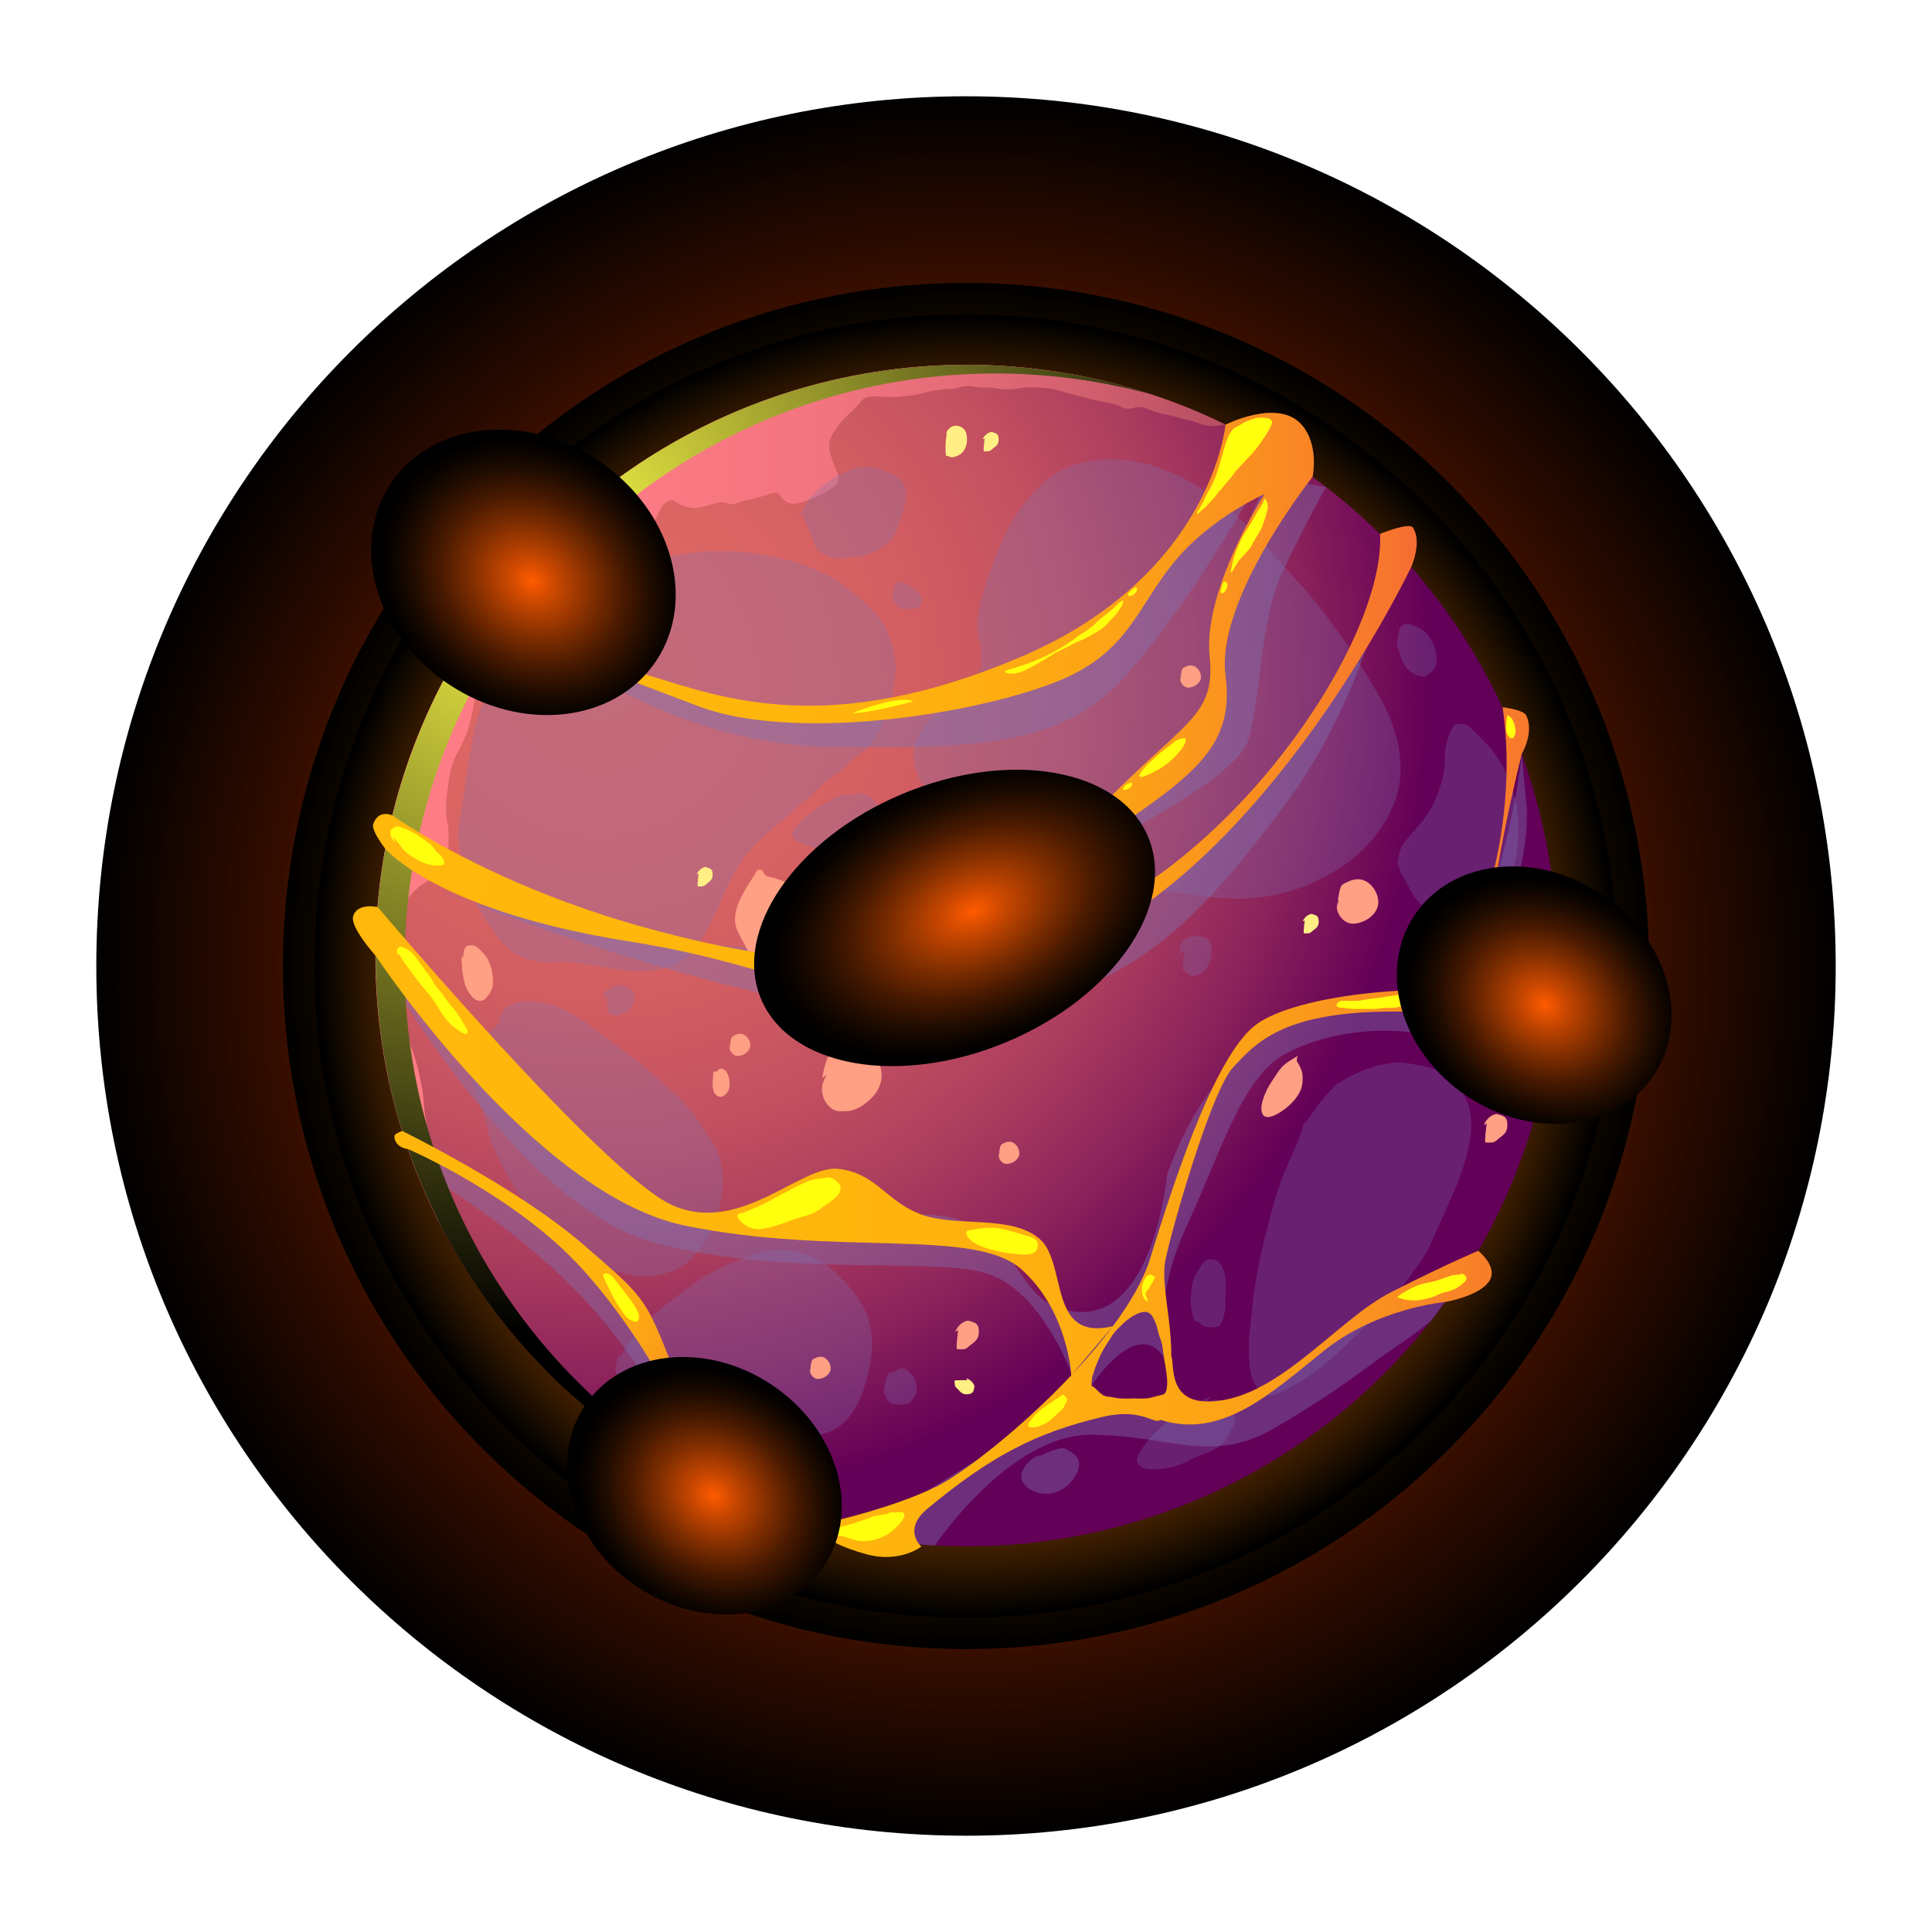 <svg width="100" height="100" viewBox="0 0 100 100" fill="none" xmlns="http://www.w3.org/2000/svg">
<path style="mix-blend-mode:screen" d="M95.016 50C95.016 25.139 74.862 4.984 50.001 4.984C25.139 4.984 4.985 25.139 4.985 50C4.985 74.861 25.139 95.016 50.001 95.016C74.862 95.016 95.016 74.861 95.016 50Z" fill="url(#paint0_radial_1107_553)"/>
<path style="mix-blend-mode:screen" d="M75 75C88.807 61.193 88.807 38.807 75 25C61.193 11.193 38.807 11.193 25 25C11.193 38.807 11.193 61.193 25 75C38.807 88.807 61.193 88.807 75 75Z" fill="url(#paint1_radial_1107_553)"/>
<path style="mix-blend-mode:screen" d="M73.857 73.857C87.033 60.681 87.033 39.319 73.857 26.143C60.681 12.968 39.319 12.968 26.144 26.143C12.968 39.319 12.968 60.681 26.144 73.857C39.319 87.032 60.681 87.032 73.857 73.857Z" fill="url(#paint2_radial_1107_553)"/>
<path fill-rule="evenodd" clip-rule="evenodd" d="M80.601 49.464C80.605 53.48 79.816 57.458 78.28 61.17C76.745 64.881 74.492 68.253 71.651 71.093C68.811 73.933 65.438 76.185 61.726 77.72C58.014 79.255 54.036 80.043 50.02 80.039C49.477 80.039 48.929 80.025 48.393 79.993H48.387C47.586 79.955 46.792 79.877 46.011 79.78C40.254 79.026 34.834 76.639 30.392 72.9C27.526 70.488 25.119 67.579 23.285 64.313C23.098 63.978 22.916 63.636 22.736 63.293C22.736 63.281 22.73 63.275 22.723 63.261C22.537 62.894 22.364 62.525 22.194 62.151H22.188C21.653 60.978 21.195 59.77 20.819 58.537C20.533 57.638 20.294 56.724 20.102 55.8C20.097 55.793 20.095 55.783 20.096 55.774C19.96 55.122 19.844 54.464 19.753 53.802C19.545 52.366 19.442 50.917 19.443 49.465C19.443 48.62 19.476 47.774 19.554 46.949C19.592 46.419 19.65 45.896 19.721 45.373C20.108 42.421 20.932 39.543 22.167 36.834C24.597 31.484 28.515 26.947 33.454 23.764C38.393 20.581 44.143 18.887 50.019 18.884C50.341 18.884 50.664 18.89 50.98 18.897C51.322 18.91 51.664 18.922 52.007 18.948C53.736 19.06 55.453 19.319 57.138 19.723C58.106 19.956 59.055 20.226 59.985 20.549C60.612 20.762 61.239 20.997 61.85 21.259C62.308 21.452 62.753 21.653 63.194 21.866C63.271 21.904 63.349 21.936 63.426 21.976C66.379 23.419 69.079 25.328 71.424 27.63C71.759 27.952 72.082 28.288 72.405 28.63C72.618 28.862 72.83 29.101 73.037 29.34C73.396 29.741 73.735 30.16 74.07 30.579C76.741 33.975 78.66 37.9 79.699 42.094C80.299 44.505 80.602 46.979 80.601 49.464Z" fill="url(#paint3_radial_1107_553)"/>
<g style="mix-blend-mode:multiply" opacity="0.4">
<path fill-rule="evenodd" clip-rule="evenodd" d="M19.441 49.464C19.441 49.464 26.651 62.258 33.623 64.243C40.594 66.227 48.554 64.966 51.275 65.98C53.996 66.993 55.476 71.15 55.476 71.15L56.49 71.731C56.49 71.731 58.816 68.12 60.24 70.253C60.24 70.253 59.673 67.23 61.384 63.549C63.095 59.868 64.239 55.914 66.357 54.65C68.476 53.387 72.355 52.8 75.43 54.023C78.504 55.246 80.097 55.009 80.097 55.009L80.326 53.56L80.556 52.283C80.556 52.283 77.614 52.751 75.247 51.237C75.247 51.237 75.571 51.803 77.405 48.378C79.239 44.953 79.027 41.864 79.027 41.864L78.764 39.019C78.764 39.019 77.778 48.887 73.617 51.751C73.617 51.751 64.338 49.83 60.414 60.783C60.414 60.783 59.743 68.108 55.855 67.905C51.966 67.701 53.312 62.911 47.686 62.861C42.06 62.812 38.647 65.125 33.076 61.949C27.506 58.773 19.441 49.464 19.441 49.464Z" fill="#7D72B3"/>
</g>
<g style="mix-blend-mode:multiply" opacity="0.4">
<path fill-rule="evenodd" clip-rule="evenodd" d="M48.392 79.993C48.392 79.993 52.246 74.233 56.491 74.264C60.736 74.296 62.689 75.836 66.032 73.885C69.375 71.933 70.765 70.713 72.306 69.672C73.848 68.63 74.108 68.3 74.108 68.3L74.803 67.38C74.803 67.38 72.459 66.243 70.394 67.913C68.328 69.584 64.594 73.365 61.627 73.347C58.659 73.328 58.808 71.622 55.477 72.96C52.147 74.297 45.134 79.024 45.134 79.024C45.134 79.024 46.404 79.951 48.392 79.993Z" fill="#7D72B3"/>
</g>
<g style="mix-blend-mode:multiply" opacity="0.4">
<path fill-rule="evenodd" clip-rule="evenodd" d="M21.124 59.479L21.491 60.488C21.491 60.488 27.454 63.779 31.219 68.361C34.984 72.943 35.654 76.046 35.654 76.046C35.654 76.046 36.323 73.316 33.079 68.181C29.834 63.046 22.848 60.232 21.124 59.479Z" fill="#7D72B3"/>
</g>
<path fill-rule="evenodd" clip-rule="evenodd" d="M63.43 21.976C63.328 21.985 63.227 21.999 63.128 22.018C62.809 22.077 62.481 22.055 62.173 21.954C61.929 21.885 61.754 21.785 61.494 21.742C61.123 21.684 60.777 21.525 60.407 21.473C60.014 21.42 59.675 21.267 59.303 21.134C59.012 21.027 58.855 21.065 58.577 21.134C58.299 21.203 58.099 21.091 57.85 20.985C57.569 20.863 57.288 20.842 56.991 20.784C56.216 20.625 55.447 20.375 54.678 20.179C54.201 20.057 53.761 20.057 53.273 20.052C52.891 20.047 52.546 20.158 52.164 20.158C51.92 20.15 51.677 20.123 51.437 20.078C51.177 20.031 50.912 20.084 50.652 20.047C50.265 19.988 50.058 19.93 49.666 20.052C49.374 20.147 49.146 20.137 48.854 20.153C48.514 20.182 48.177 20.241 47.847 20.328C47.262 20.475 46.662 20.551 46.059 20.556C45.7 20.556 45.168 20.455 44.824 20.577C44.6 20.657 44.489 20.895 44.335 21.054C44.038 21.362 43.672 21.638 43.423 21.983C43.173 22.328 42.892 22.683 42.913 23.118C42.935 23.494 43.11 23.934 43.272 24.283C43.441 24.649 43.5 24.983 43.123 25.227C42.644 25.555 42.118 25.809 41.564 25.98C41.205 26.086 40.88 26.15 40.578 25.891C40.467 25.796 40.398 25.609 40.26 25.532C40.121 25.455 39.968 25.532 39.811 25.58C39.438 25.703 39.057 25.804 38.671 25.882C38.432 25.919 38.223 26.047 37.992 26.089C37.711 26.142 37.51 25.935 37.218 26.004C36.81 26.1 36.401 26.273 35.977 26.291C35.674 26.307 35.292 26.174 35.038 26.022C34.889 25.937 34.852 25.852 34.679 25.9C34.513 25.961 34.368 26.067 34.26 26.207C34.159 26.351 34.122 26.536 34.021 26.685C33.915 26.849 33.814 27.009 33.718 27.183C33.543 27.519 33.341 27.84 33.114 28.143C32.955 28.356 32.845 28.642 32.666 28.838C32.577 28.945 32.379 29.017 32.263 29.098C31.945 29.321 31.61 29.523 31.303 29.761C30.709 30.228 30.147 30.742 29.542 31.195C29.08 31.54 28.433 31.742 27.908 31.959C27.579 32.091 27.24 32.187 26.911 32.325C26.804 32.367 26.608 32.414 26.518 32.495C26.402 32.595 26.339 32.781 26.232 32.919C25.946 33.269 25.643 33.619 25.425 34.022C25.302 34.254 25.202 34.497 25.127 34.749C25.011 35.094 24.825 35.412 24.709 35.756C24.47 36.478 24.422 37.231 24.157 37.947C24.003 38.366 23.78 38.748 23.589 39.13C23.26 39.777 23.213 40.546 23.117 41.262C23.067 41.699 23.082 42.14 23.16 42.573C23.24 43.013 23.218 43.469 23.213 43.917C23.207 44.394 22.905 44.861 22.602 45.222C22.327 45.556 21.908 45.684 21.6 45.98C21.34 46.235 21.028 46.526 20.916 46.888C20.868 47.046 20.911 47.227 20.884 47.397C20.815 47.773 20.72 48.129 20.666 48.511C20.615 48.974 20.592 49.44 20.598 49.905C20.598 50.144 20.582 50.389 20.593 50.627C20.604 50.865 20.688 51.067 20.704 51.295C20.715 51.454 20.683 51.614 20.704 51.772C20.735 51.952 20.805 52.139 20.848 52.31C20.953 52.734 21.033 53.148 21.116 53.572C21.19 53.965 21.344 54.352 21.466 54.737C21.629 55.261 21.756 55.794 21.848 56.334C21.928 56.737 21.922 57.156 21.98 57.565C22.028 57.893 22.102 58.227 22.119 58.556C22.135 59.055 22.013 59.554 22.007 60.058C22.002 60.907 22.342 61.755 22.538 62.572C22.596 62.8 22.654 63.033 22.717 63.261C20.361 58.598 19.239 53.409 19.458 48.188C19.676 42.968 21.229 37.891 23.967 33.441C26.704 28.992 30.537 25.317 35.098 22.769C39.659 20.22 44.796 18.883 50.021 18.884C50.69 18.884 51.348 18.904 52.005 18.947C55.975 19.197 59.857 20.226 63.43 21.976Z" fill="url(#paint4_linear_1107_553)"/>
<g style="mix-blend-mode:multiply" opacity="0.4">
<path fill-rule="evenodd" clip-rule="evenodd" d="M26.92 32.325C26.92 32.325 33.804 38.48 42.885 38.656C51.966 38.833 55.344 38.222 58.362 34.859C61.381 31.496 64.636 25.797 64.636 25.797C64.636 25.797 60.757 27.666 58.074 31.319C55.39 34.973 42.715 41.196 26.92 32.325Z" fill="#7D72B3"/>
</g>
<g opacity="0.7">
<g style="mix-blend-mode:multiply" opacity="0.4">
<path fill-rule="evenodd" clip-rule="evenodd" d="M27.468 32.5C26.568 33.567 25.783 34.651 25.177 35.916C24.639 37.038 24.442 38.289 24.247 39.501C24.133 40.218 24.03 40.946 23.922 41.669C23.826 42.309 23.64 42.984 23.751 43.632C23.901 44.511 23.946 45.48 24.367 46.281C24.796 47.116 25.304 47.909 25.883 48.648C26.468 49.39 27.175 49.724 28.124 49.79C28.636 49.826 29.146 49.747 29.661 49.814C30.372 49.908 31.086 50.038 31.796 50.152C33.225 50.382 34.832 50.392 35.859 49.22C36.692 48.269 37.087 47.083 37.617 45.951C38.182 44.745 38.894 43.744 39.948 42.925C40.726 42.323 41.408 41.645 42.155 41.01C42.494 40.721 42.699 40.409 43.085 40.193C43.47 39.977 43.666 39.745 43.997 39.442C44.294 39.169 44.655 38.984 44.919 38.672C45.341 38.176 45.679 37.507 45.905 36.904C46.143 36.27 46.258 35.598 46.353 34.932C46.443 34.279 46.249 33.624 46.046 33.002C45.659 31.818 44.649 31.075 43.698 30.34C42.52 29.431 41.133 29.028 39.684 28.743C38.367 28.484 36.78 28.431 35.456 28.666C34.055 28.913 32.616 29.114 31.311 29.721C30.357 30.165 29.781 30.78 29.011 31.433C28.619 31.765 28.144 31.994 27.79 32.369C27.3 32.889 26.841 33.452 27.468 32.5Z" fill="#7D72B3"/>
</g>
<g style="mix-blend-mode:multiply" opacity="0.4">
<path fill-rule="evenodd" clip-rule="evenodd" d="M41.33 26.792C41.52 26.461 41.736 25.986 41.999 25.672C42.151 25.511 42.316 25.364 42.494 25.232C43.005 24.804 43.564 24.441 44.213 24.254C44.574 24.151 44.956 24.143 45.321 24.233C45.685 24.323 46.344 24.576 46.624 24.842C47.144 25.338 46.803 26.186 46.645 26.759C46.486 27.332 46.306 27.893 45.785 28.262C45.439 28.509 45.048 28.687 44.635 28.787C44.409 28.838 44.181 28.823 43.952 28.85C43.771 28.885 43.588 28.908 43.404 28.919C42.981 28.919 42.339 28.617 42.161 28.202C42.072 27.986 42.016 27.762 41.918 27.544C41.844 27.38 41.786 27.206 41.717 27.04C41.587 26.726 41.471 26.422 41.33 26.792Z" fill="#7D72B3"/>
</g>
<g style="mix-blend-mode:multiply" opacity="0.4">
<path fill-rule="evenodd" clip-rule="evenodd" d="M46.384 30.055C46.259 30.388 46.19 30.739 46.179 31.094C46.335 31.184 46.39 31.38 46.544 31.471C46.698 31.561 46.87 31.523 47.039 31.522C47.346 31.522 47.641 31.522 47.693 31.148C47.738 30.818 47.447 30.578 47.2 30.399C47.02 30.27 46.668 29.969 46.465 30.22L46.384 30.055Z" fill="#7D72B3"/>
</g>
<g style="mix-blend-mode:multiply" opacity="0.4">
<path fill-rule="evenodd" clip-rule="evenodd" d="M50.625 35.027C50.228 35.31 49.799 35.565 49.42 35.867C48.939 36.249 48.561 36.735 48.188 37.219C47.723 37.82 47.177 38.449 47.291 39.258C47.406 40.068 47.676 40.719 48.288 41.255C48.996 41.876 50.09 41.872 50.915 42.274C51.62 42.617 52.069 43.327 52.423 44.002C52.96 45.026 54.084 45.208 55.111 45.402C55.779 45.527 56.441 45.623 57.115 45.706C58.021 45.816 58.917 45.99 59.825 46.077C61.49 46.237 63.168 46.621 64.844 46.486C66.623 46.344 68.234 45.71 69.697 44.694C70.944 43.826 72.058 42.319 72.386 40.827C72.731 39.258 72.216 37.511 71.456 36.142C70.459 34.37 69.316 32.685 68.038 31.103C67.337 30.222 66.524 29.437 65.808 28.566C65.199 27.819 64.526 27.127 63.796 26.497C62.136 25.069 60.074 23.891 57.843 23.773C56.989 23.725 56.134 23.857 55.334 24.162C54.634 24.431 54.127 24.835 53.608 25.37C52.287 26.729 51.597 28.459 51.025 30.235C50.764 31.048 50.519 31.969 50.615 32.834C50.644 33.098 50.785 33.308 50.782 33.559C50.782 33.793 50.782 34.028 50.782 34.263C50.795 34.383 50.783 34.506 50.746 34.621C50.67 34.807 50.481 35.005 50.625 35.027Z" fill="#7D72B3"/>
</g>
<g style="mix-blend-mode:multiply" opacity="0.4">
<path fill-rule="evenodd" clip-rule="evenodd" d="M43.612 41.06C42.75 41.563 41.865 41.957 41.233 42.763C41.121 42.907 40.954 43.067 41.012 43.261C41.078 43.474 41.318 43.595 41.503 43.672C42.143 43.941 42.926 44.079 43.612 43.941C44.229 43.819 45.04 43.403 45.373 42.843C45.795 42.136 45.319 40.999 44.426 41.056C44.293 41.065 44.19 41.129 44.06 41.146C43.955 41.158 43.841 41.138 43.733 41.146C43.645 41.149 43.559 41.173 43.483 41.217C43.376 41.258 43.234 41.38 43.612 41.06Z" fill="#7D72B3"/>
</g>
<g style="mix-blend-mode:multiply" opacity="0.4">
<path fill-rule="evenodd" clip-rule="evenodd" d="M25.921 52.882C25.57 53.2 25.221 53.444 25.019 53.868C24.834 54.25 24.695 54.653 24.607 55.068C24.528 55.438 24.428 55.834 24.517 56.212C24.602 56.551 24.761 56.888 24.876 57.219C25.032 57.639 25.161 58.068 25.26 58.504C25.376 59.059 25.581 59.532 25.828 60.042C26.072 60.541 26.345 61.025 26.644 61.492C26.953 61.978 27.31 62.36 27.708 62.775C29.102 64.227 30.806 65.765 32.884 66.026C33.935 66.158 35.029 65.888 35.796 65.136C36.635 64.313 37.17 63.128 37.349 61.972C37.501 60.987 37.401 59.97 36.868 59.115C36.444 58.433 35.981 57.7 35.434 57.109C35.064 56.71 34.637 56.368 34.235 56.004C33.832 55.64 33.451 55.26 33.013 54.94C32.246 54.379 31.505 53.788 30.732 53.237C30.033 52.733 29.278 52.186 28.424 51.982C27.835 51.841 27.19 51.723 26.608 51.95C26.359 52.048 26.167 52.129 26.041 52.36C25.978 52.472 25.831 52.665 25.822 52.794C25.802 52.791 25.779 52.796 25.921 52.882Z" fill="#7D72B3"/>
</g>
<g style="mix-blend-mode:multiply" opacity="0.4">
<path fill-rule="evenodd" clip-rule="evenodd" d="M31.382 51.495C31.411 51.741 31.439 51.988 31.467 52.233C31.484 52.313 31.502 52.394 31.519 52.473C31.568 52.524 31.752 52.546 31.817 52.554C32.066 52.583 32.336 52.449 32.534 52.297C32.832 52.065 32.967 51.523 32.691 51.247C32.586 51.141 32.456 51.063 32.313 51.022C32.17 50.981 32.019 50.977 31.874 51.011C31.714 51.043 31.034 51.401 31.303 51.659L31.382 51.495Z" fill="#7D72B3"/>
</g>
<g style="mix-blend-mode:multiply" opacity="0.4">
<path fill-rule="evenodd" clip-rule="evenodd" d="M72.311 44.812C72.418 44.264 72.43 43.915 72.766 43.505C73.059 43.146 73.38 42.817 73.662 42.453C74.177 41.785 74.497 40.996 74.689 40.177C74.86 39.453 74.682 38.75 75.006 38.052C75.083 37.886 75.173 37.57 75.348 37.491C75.509 37.417 75.835 37.479 75.981 37.566C76.127 37.653 76.28 37.846 76.405 37.956C76.622 38.157 76.828 38.37 77.023 38.593C78.042 39.703 78.605 41.357 78.598 42.852C78.593 43.729 78.499 44.541 78.207 45.362C78.098 45.689 77.957 46.004 77.785 46.303C77.564 46.678 77.289 46.903 76.926 47.135C75.871 47.81 74.337 47.558 73.455 46.723C73.128 46.414 72.977 45.989 72.764 45.626C72.596 45.341 72.439 45.082 72.379 44.742C72.355 44.74 72.333 44.734 72.311 44.812Z" fill="#7D72B3"/>
</g>
<g style="mix-blend-mode:multiply" opacity="0.4">
<path fill-rule="evenodd" clip-rule="evenodd" d="M72.31 33.315C72.49 33.912 72.573 34.562 73.184 34.87C73.325 34.941 73.476 34.99 73.632 35.016C73.787 35.023 73.901 34.935 74.019 34.846C74.661 34.375 74.288 33.293 73.858 32.804C73.604 32.517 73.31 32.422 72.957 32.318C72.795 32.27 72.835 32.257 72.698 32.318C72.604 32.351 72.524 32.414 72.469 32.497C72.416 32.599 72.388 32.712 72.387 32.827C72.376 32.917 72.356 33.005 72.326 33.09C72.28 33.276 72.302 33.472 72.389 33.642L72.31 33.315Z" fill="#7D72B3"/>
</g>
<g style="mix-blend-mode:multiply" opacity="0.4">
<path fill-rule="evenodd" clip-rule="evenodd" d="M67.5 58.182C67.343 58.588 67.219 59.012 67.04 59.408C66.85 59.829 66.66 60.255 66.481 60.681C66.01 61.807 65.746 62.976 65.442 64.152C65.128 65.39 64.91 66.651 64.79 67.923C64.725 68.577 64.623 69.207 64.641 69.869C64.655 70.337 64.652 70.911 64.82 71.358C64.924 71.636 65.184 72.06 65.475 72.186C65.854 72.349 66.334 72.031 66.653 71.874C67.9 71.256 68.96 70.318 69.95 69.351C70.925 68.4 71.916 67.499 72.728 66.394C73.096 65.89 73.505 65.393 73.813 64.85C74.07 64.397 74.246 63.902 74.481 63.437C74.7 63.001 74.86 62.54 75.067 62.099C75.324 61.562 75.544 61.009 75.725 60.443C76.059 59.359 76.352 58.252 75.975 57.127C75.818 56.657 75.543 56.236 75.175 55.904C74.807 55.572 74.36 55.341 73.877 55.234C73.343 55.119 72.744 54.965 72.195 55.004C71.641 55.053 71.097 55.186 70.582 55.399C70.14 55.576 69.714 55.79 69.308 56.039C69.084 56.178 68.933 56.373 68.755 56.564C68.448 56.883 68.174 57.232 67.936 57.605C67.829 57.773 67.706 57.929 67.569 58.072C67.361 58.302 67.274 58.642 67.5 58.182Z" fill="#7D72B3"/>
</g>
<g style="mix-blend-mode:multiply" opacity="0.4">
<path fill-rule="evenodd" clip-rule="evenodd" d="M62.69 72.29C62.043 72.534 61.505 72.77 60.953 73.179C60.292 73.671 59.676 74.174 59.203 74.852C59.03 75.1 58.684 75.526 58.943 75.819C59.169 76.073 59.534 76.051 59.839 76.045C60.287 76.039 60.73 75.95 61.144 75.782C61.529 75.621 61.877 75.409 62.274 75.272C62.654 75.141 63.17 74.888 63.43 74.561C63.576 74.374 63.661 74.118 63.795 73.918C63.849 73.849 63.887 73.77 63.907 73.685C63.928 73.601 63.931 73.513 63.916 73.428C63.877 73.159 63.756 72.908 63.57 72.71C63.411 72.565 63.108 72.42 62.896 72.447C62.772 72.463 62.652 72.496 62.537 72.544C62.277 72.655 62.067 72.975 62.69 72.29Z" fill="#7D72B3"/>
</g>
<g style="mix-blend-mode:multiply" opacity="0.4">
<path fill-rule="evenodd" clip-rule="evenodd" d="M61.876 68.536C61.744 68.05 61.594 67.666 61.637 67.177C61.675 66.736 61.669 66.362 61.901 65.962C61.999 65.794 62.282 65.261 62.472 65.194C62.579 65.176 62.688 65.174 62.795 65.188C63.125 65.231 63.323 65.636 63.391 65.933C63.496 66.391 63.423 66.928 63.427 67.396C63.437 67.753 63.373 68.108 63.242 68.439C63.13 68.716 62.91 68.708 62.63 68.7C62.351 68.692 62.242 68.611 62.039 68.452C61.965 68.394 61.86 68.372 61.789 68.314C61.698 68.234 61.728 68.125 61.876 68.536Z" fill="#7D72B3"/>
</g>
<g style="mix-blend-mode:multiply" opacity="0.4">
<path fill-rule="evenodd" clip-rule="evenodd" d="M61.304 49.213C61.248 49.55 61.224 49.892 61.233 50.234C61.357 50.234 61.486 50.462 61.647 50.502C61.873 50.559 62.107 50.419 62.282 50.278C62.668 49.971 62.773 49.388 62.687 48.927C62.601 48.466 62.083 48.43 61.71 48.479C61.562 48.496 61.421 48.552 61.3 48.64C61.073 48.841 61.053 49.084 61.06 49.378L61.304 49.213Z" fill="#7D72B3"/>
</g>
<g style="mix-blend-mode:multiply" opacity="0.4">
<path fill-rule="evenodd" clip-rule="evenodd" d="M32.116 70.248C32.324 69.89 32.504 69.497 32.772 69.179C33.077 68.808 33.406 68.456 33.757 68.128C34.186 67.737 34.682 67.377 35.141 67.022C35.567 66.692 36.003 66.371 36.459 66.085C37.256 65.586 38.078 65.257 38.961 64.951C39.675 64.692 40.445 64.63 41.191 64.772C41.961 64.93 42.709 65.364 43.275 65.899C43.818 66.413 44.389 67.038 44.724 67.715C45.407 69.097 45.143 70.595 44.675 71.999C44.466 72.626 44.031 73.376 43.506 73.782C43.203 74.01 42.854 74.168 42.484 74.246C42.069 74.335 41.597 74.481 41.178 74.534C39.335 74.767 37.446 74.634 35.695 73.99C35.002 73.735 34.323 73.422 33.659 73.1C33.139 72.862 32.687 72.5 32.34 72.046C32.08 71.695 31.858 71.278 31.872 70.833C31.878 70.633 31.945 70.454 31.97 70.26C32.054 70.258 32.126 70.204 32.116 70.248Z" fill="#7D72B3"/>
</g>
<g style="mix-blend-mode:multiply" opacity="0.4">
<path fill-rule="evenodd" clip-rule="evenodd" d="M45.978 71.063C45.849 71.397 45.767 71.746 45.733 72.103C45.858 72.174 45.85 72.38 45.944 72.493C45.987 72.553 46.044 72.603 46.109 72.638C46.174 72.673 46.246 72.692 46.32 72.696C46.493 72.71 46.667 72.707 46.84 72.688C47.093 72.648 47.148 72.555 47.279 72.369C47.426 72.16 47.465 72.069 47.447 71.793C47.44 71.597 47.378 71.407 47.267 71.245C47.179 71.123 47.077 71.013 46.961 70.917C46.72 70.743 46.539 70.841 46.307 70.982L45.978 71.063Z" fill="#7D72B3"/>
</g>
<g style="mix-blend-mode:multiply" opacity="0.4">
<path fill-rule="evenodd" clip-rule="evenodd" d="M76.142 55.166C75.865 54.95 75.629 54.685 75.446 54.384C75.472 54.262 75.467 54.136 75.432 54.017C75.386 53.703 75.328 53.447 75.392 53.129C75.473 52.766 75.666 52.437 75.945 52.189C76.223 51.941 76.572 51.787 76.942 51.748C77.437 51.692 78.156 52.092 78.417 52.494C78.694 52.92 78.807 53.492 78.83 53.989C78.848 54.401 78.756 54.892 78.507 55.236C78.334 55.475 77.984 55.484 77.71 55.493C77.392 55.502 77.076 55.454 76.775 55.35C76.548 55.274 76.295 55.108 76.142 55.166Z" fill="#7D72B3"/>
</g>
</g>
<path style="mix-blend-mode:screen" fill-rule="evenodd" clip-rule="evenodd" d="M31.889 73.345C28.708 70.684 26.101 67.405 24.223 63.707C23.026 61.346 22.143 58.838 21.598 56.248C21.593 56.239 21.591 56.23 21.593 56.221C21.16 54.145 20.941 52.03 20.94 49.909C20.941 41.799 24.163 34.021 29.897 28.287C35.632 22.552 43.409 19.33 51.519 19.33C52.187 19.33 52.845 19.351 53.503 19.394C55.54 19.525 57.56 19.861 59.53 20.396C57.092 19.599 54.562 19.113 52.001 18.951C51.344 18.908 50.687 18.887 50.018 18.887C46.002 18.886 42.026 19.676 38.316 21.212C34.605 22.748 31.234 25 28.395 27.839C25.556 30.679 23.303 34.05 21.768 37.76C20.232 41.47 19.442 45.447 19.443 49.462C19.444 51.583 19.662 53.698 20.095 55.774C20.094 55.784 20.096 55.793 20.1 55.801C20.646 58.393 21.529 60.902 22.727 63.264C24.668 67.087 27.389 70.462 30.715 73.169C34.041 75.877 37.897 77.857 42.035 78.983C38.323 77.77 34.878 75.857 31.889 73.345Z" fill="url(#paint5_radial_1107_553)"/>
<g style="mix-blend-mode:multiply" opacity="0.4">
<path fill-rule="evenodd" clip-rule="evenodd" d="M22.99 46.173C22.99 46.173 40.109 53.157 49.403 52.599C58.697 52.041 62.649 46.718 66.358 41.857C70.067 36.996 71.46 31.151 71.46 31.151C71.46 31.151 64.422 44.73 55.685 48.326L50.666 49.342C50.666 49.342 53.283 47.389 55.111 45.405C56.938 43.422 63.984 40.536 64.639 38.218C65.294 35.9 65.219 32.09 66.359 29.654C67.499 27.218 68.637 25.206 68.637 25.206L65.615 24.683L64.196 28.014C64.196 28.014 63.798 33.555 62.714 36.559C61.629 39.563 51.03 47.789 48.64 49.166C46.251 50.544 25.144 47.635 22.99 46.173Z" fill="#7D72B3"/>
</g>
<g style="mix-blend-mode:soft-light">
<g style="mix-blend-mode:multiply" opacity="0.4">
<path fill-rule="evenodd" clip-rule="evenodd" d="M53.536 75.456C53.6 75.432 54.701 74.931 55.024 74.954C55.159 74.964 55.3 75.073 55.401 75.133C55.696 75.298 55.886 75.544 55.849 75.887C55.801 76.378 55.265 77.02 54.676 77.231C53.946 77.5 53.177 77.162 52.918 76.68C52.659 76.199 53.322 75.296 54.056 75.279L53.536 75.456Z" fill="#7D72B3"/>
</g>
<path fill-rule="evenodd" clip-rule="evenodd" d="M39.208 45.03C38.805 45.719 37.793 46.982 38.099 47.969C38.23 48.391 38.531 48.83 38.72 49.229C39.237 50.323 40.279 51.422 41.574 50.631C43.026 49.742 42.396 48.121 41.781 46.943C41.552 46.503 41.217 45.962 40.761 45.715C40.466 45.565 40.154 45.454 39.831 45.385C39.347 45.289 39.691 44.978 39.208 45.026V45.03Z" fill="#FF9F84"/>
<path fill-rule="evenodd" clip-rule="evenodd" d="M48.992 22.526C48.935 22.879 48.924 23.238 48.961 23.594C49.075 23.572 49.159 23.675 49.278 23.674C49.433 23.655 49.581 23.598 49.71 23.509C49.937 23.354 50.053 23.034 50.052 22.771C50.051 22.509 50.025 22.266 49.767 22.115C49.459 21.936 49.151 22.064 48.992 22.363V22.526Z" fill="#FFEF84"/>
<path fill-rule="evenodd" clip-rule="evenodd" d="M42.552 55.791C42.61 55.565 42.699 54.95 42.884 54.681C43.037 54.457 43.319 54.332 43.564 54.251C44.101 54.072 44.652 54.096 45.079 54.481C45.828 55.157 45.803 56.166 45.086 56.858C44.762 57.173 44.316 57.491 43.849 57.51C43.62 57.519 43.318 57.546 43.121 57.429C42.877 57.279 42.696 57.046 42.609 56.773C42.476 56.339 42.559 56.009 42.796 55.628L42.552 55.791Z" fill="#FF9F84"/>
<path fill-rule="evenodd" clip-rule="evenodd" d="M36.926 55.464C36.926 55.804 36.728 56.605 37.218 56.762C37.455 56.84 37.706 56.524 37.744 56.323C37.783 56.09 37.761 55.85 37.681 55.628C37.561 55.352 37.323 55.161 37.089 55.464H36.926Z" fill="#FF9F84"/>
<path fill-rule="evenodd" clip-rule="evenodd" d="M23.88 49.511C23.922 50.049 23.92 50.838 24.247 51.333C24.383 51.54 24.516 51.752 24.777 51.798C25.006 51.838 25.136 51.701 25.267 51.529C25.496 51.229 25.527 51.024 25.514 50.649C25.494 50.299 25.403 49.958 25.245 49.646C25.136 49.428 24.948 49.267 24.775 49.097C24.619 48.945 24.506 48.911 24.284 48.934C23.988 48.965 24.007 49.321 23.959 49.588L23.88 49.511Z" fill="#FF9F84"/>
<path fill-rule="evenodd" clip-rule="evenodd" d="M69.211 46.986C69.219 46.936 69.28 46.031 69.448 45.827C69.519 45.737 69.682 45.684 69.779 45.637C70.063 45.497 70.37 45.458 70.662 45.595C71.081 45.794 71.409 46.369 71.329 46.833C71.231 47.408 70.576 47.804 70.025 47.811C69.474 47.819 68.97 47.07 69.293 46.578L69.211 46.986Z" fill="#FF9F84"/>
<path fill-rule="evenodd" clip-rule="evenodd" d="M37.773 54.246C37.773 54.221 37.807 53.768 37.891 53.667C37.94 53.625 37.995 53.593 38.056 53.572C38.123 53.534 38.197 53.512 38.274 53.508C38.351 53.505 38.428 53.519 38.498 53.55C38.608 53.609 38.699 53.699 38.758 53.809C38.817 53.92 38.843 54.045 38.831 54.169C38.782 54.456 38.455 54.654 38.179 54.658C37.904 54.661 37.652 54.288 37.813 54.042L37.773 54.246Z" fill="#FF9F84"/>
<path fill-rule="evenodd" clip-rule="evenodd" d="M51.701 59.834C51.701 59.808 51.735 59.356 51.819 59.254C51.868 59.213 51.924 59.18 51.984 59.159C52.051 59.121 52.126 59.1 52.203 59.096C52.279 59.093 52.356 59.107 52.426 59.138C52.536 59.196 52.627 59.287 52.686 59.397C52.746 59.507 52.771 59.632 52.76 59.757C52.71 60.044 52.383 60.243 52.108 60.246C51.833 60.25 51.58 59.876 51.741 59.63L51.701 59.834Z" fill="#FF9F84"/>
<path fill-rule="evenodd" clip-rule="evenodd" d="M61.099 35.179C61.099 35.154 61.134 34.702 61.218 34.6C61.266 34.558 61.323 34.526 61.383 34.505C61.45 34.467 61.525 34.446 61.602 34.442C61.678 34.438 61.755 34.453 61.825 34.484C61.935 34.543 62.026 34.633 62.085 34.743C62.144 34.853 62.169 34.978 62.158 35.103C62.108 35.39 61.781 35.588 61.506 35.592C61.231 35.595 60.979 35.221 61.141 34.976L61.099 35.179Z" fill="#FF9F84"/>
<path fill-rule="evenodd" clip-rule="evenodd" d="M41.933 70.957C41.933 70.932 41.967 70.48 42.052 70.377C42.101 70.338 42.157 70.307 42.217 70.288C42.284 70.25 42.359 70.228 42.436 70.225C42.513 70.221 42.589 70.235 42.659 70.266C42.769 70.325 42.86 70.416 42.919 70.526C42.978 70.636 43.003 70.761 42.992 70.886C42.943 71.172 42.615 71.371 42.34 71.374C42.065 71.378 41.812 71.004 41.974 70.758L41.933 70.957Z" fill="#FF9F84"/>
<path fill-rule="evenodd" clip-rule="evenodd" d="M67.173 54.65C66.709 54.94 66.423 55.069 66.146 55.495C65.939 55.812 65.715 56.105 65.553 56.451C65.425 56.724 65.268 57.136 65.292 57.443C65.355 58.25 66.353 57.54 66.637 57.296C67.023 56.968 67.389 56.522 67.418 56.001C67.429 55.797 67.436 55.568 67.356 55.374C67.321 55.291 67.278 55.194 67.236 55.114C67.144 54.941 67.063 54.937 67.173 54.65Z" fill="#FF9F84"/>
<path fill-rule="evenodd" clip-rule="evenodd" d="M76.958 58.154C76.994 57.8 76.814 59.079 76.887 59.134C77.006 59.144 77.126 59.144 77.246 59.134C77.404 59.11 77.447 59.03 77.572 58.934C77.826 58.738 78.011 58.623 78.02 58.275C78.028 57.986 77.977 57.811 77.693 57.724C77.569 57.687 77.509 57.635 77.374 57.676C77.098 57.755 76.906 57.987 76.796 58.234L76.958 58.154Z" fill="#FF9F84"/>
<path fill-rule="evenodd" clip-rule="evenodd" d="M50.971 22.693C50.995 22.453 50.874 23.321 50.923 23.358C51.004 23.363 51.084 23.363 51.165 23.358C51.272 23.341 51.301 23.287 51.385 23.222C51.557 23.09 51.683 23.012 51.69 22.774C51.695 22.579 51.66 22.46 51.468 22.402C51.384 22.376 51.344 22.342 51.252 22.369C51.163 22.4 51.082 22.449 51.015 22.515C50.947 22.58 50.895 22.659 50.861 22.746L50.971 22.693Z" fill="#FFEF84"/>
<path fill-rule="evenodd" clip-rule="evenodd" d="M67.538 47.642C67.562 47.402 67.441 48.27 67.49 48.307C67.571 48.313 67.651 48.313 67.732 48.307C67.839 48.29 67.868 48.237 67.952 48.171C68.124 48.039 68.25 47.962 68.257 47.723C68.262 47.527 68.227 47.408 68.035 47.35C67.951 47.324 67.911 47.291 67.819 47.317C67.73 47.348 67.649 47.398 67.582 47.463C67.514 47.529 67.462 47.608 67.428 47.695L67.538 47.642Z" fill="#FFEF84"/>
<path fill-rule="evenodd" clip-rule="evenodd" d="M50.069 71.445C50.31 71.445 49.435 71.414 49.403 71.467C49.405 71.547 49.413 71.628 49.427 71.707C49.454 71.812 49.511 71.835 49.585 71.912C49.735 72.07 49.824 72.186 50.061 72.168C50.255 72.154 50.37 72.107 50.408 71.909C50.425 71.82 50.454 71.779 50.419 71.691C50.379 71.606 50.321 71.531 50.249 71.47C50.177 71.41 50.093 71.366 50.003 71.341L50.069 71.445Z" fill="#FFEF84"/>
<path fill-rule="evenodd" clip-rule="evenodd" d="M36.167 45.212C36.191 44.972 36.07 45.84 36.12 45.877C36.2 45.883 36.281 45.883 36.361 45.877C36.468 45.861 36.497 45.807 36.581 45.741C36.753 45.609 36.879 45.531 36.886 45.293C36.891 45.098 36.856 44.979 36.664 44.921C36.58 44.895 36.54 44.861 36.448 44.888C36.359 44.919 36.278 44.969 36.211 45.034C36.143 45.099 36.091 45.178 36.057 45.266L36.167 45.212Z" fill="#FFEF84"/>
<path fill-rule="evenodd" clip-rule="evenodd" d="M49.602 68.852C49.638 68.493 49.458 69.777 49.531 69.833C49.65 69.842 49.77 69.842 49.889 69.833C50.048 69.808 50.091 69.729 50.216 69.633C50.469 69.436 50.655 69.322 50.664 68.972C50.672 68.684 50.62 68.509 50.337 68.423C50.212 68.385 50.153 68.333 50.017 68.374C49.741 68.453 49.55 68.685 49.44 68.932L49.602 68.852Z" fill="#FF9F84"/>
</g>
<path fill-rule="evenodd" clip-rule="evenodd" d="M32.523 48.719C42.429 50.286 41.818 52.9 53.318 49.769C64.817 46.637 73.047 29.343 73.047 29.343C73.047 29.343 73.621 28.063 73.136 27.31C72.943 27.01 71.433 27.633 71.433 27.633C71.693 33.184 63.926 44.645 55.152 47.946C54.216 48.299 53.27 48.421 52.39 48.62C51.977 48.412 50.956 47.475 55.764 44.219C61.41 40.388 63.958 38.958 63.434 34.976C62.911 30.994 67.938 24.684 67.938 24.684C67.938 24.684 68.302 23.005 67.352 21.959C66.128 20.615 63.434 21.981 63.434 21.981C63.434 21.981 62.735 29.788 52.829 34.006C42.923 38.225 37.419 36.13 33.629 34.976C29.838 33.822 28.708 27.544 28.708 27.544C28.708 27.544 25.498 26.878 24.334 28.924C23.478 30.428 24.719 32.297 24.719 32.297C24.719 32.297 30.693 34.462 36.075 36.527C41.456 38.591 51.728 36.742 55.397 34.976C59.066 33.21 59.066 30.392 62.001 27.826C63.042 26.918 64.205 26.158 65.455 25.569C65.455 25.569 62.246 30.52 62.612 34.006C62.979 37.493 60.778 37.368 55.397 43.484C51.621 47.775 48.325 49.13 46.691 49.565C42.547 49.941 38.784 49.475 33.629 48.077C25.312 45.821 20.319 42.206 20.319 42.206C20.319 42.206 19.594 41.861 19.32 42.654C19.203 42.991 19.948 43.937 19.948 43.937C19.948 43.937 22.617 47.149 32.523 48.719Z" fill="url(#paint6_linear_1107_553)"/>
<path fill-rule="evenodd" clip-rule="evenodd" d="M39.486 78.022C39.486 78.022 37.048 76.498 35.213 71.793C33.379 67.087 33.624 67.391 30.199 64.423C26.775 61.456 20.819 58.539 20.819 58.539C20.819 58.539 20.416 58.677 20.416 58.797C20.416 59.409 21.123 59.478 21.123 59.478C21.123 59.478 26.68 61.862 30.153 65.695C33.626 69.529 37.375 76.331 34.704 75.925C34.704 75.925 35.306 77.629 36.712 78.022C38.118 78.415 39.486 78.022 39.486 78.022Z" fill="url(#paint7_radial_1107_553)"/>
<path d="M63.831 55.239C64.967 54.026 66.341 52.392 71.905 52.36C77.469 52.328 80.33 53.554 80.33 53.554C80.33 53.554 81.475 53.232 81.597 51.744C81.633 51.318 81.559 50.891 81.384 50.502C81.208 50.113 80.937 49.775 80.594 49.52C80.537 49.985 79.975 53.044 75.251 51.231C75.251 51.185 76.922 49.669 77.284 46.584C77.652 43.453 78.768 39.013 78.768 39.013C78.768 39.013 79.427 37.915 78.998 37.028C78.858 36.737 77.774 36.604 77.774 36.604C78.71 42.846 76.348 50.366 73.779 51.231C70.662 51.269 66.86 51.812 65.136 52.947C63.019 54.348 60.896 60.68 59.534 65.137C59.192 66.241 58.495 67.441 57.604 68.642C54.198 69.462 55.273 65.376 53.802 64.118C52.332 62.859 49.523 63.536 47.69 62.863C45.857 62.19 45.366 60.733 43.411 60.501C41.455 60.269 38.369 63.907 34.852 62.405C31.335 60.903 19.555 46.953 19.555 46.953C19.555 46.953 18.492 46.697 18.279 47.431C18.114 47.995 19.444 49.471 19.444 49.471C19.444 49.471 27.635 61.831 35.458 63.438C43.281 65.045 50.38 63.541 52.826 65.665C55.272 67.789 55.447 71.164 55.447 71.19C52.904 73.888 49.916 76.209 48.503 76.926C46.056 78.158 42.035 78.997 42.035 78.997C42.584 79.63 43.687 80.138 44.877 80.456C46.592 80.915 47.689 80.049 47.689 80.049C47.689 80.049 46.695 79.185 47.993 78.1C51.297 75.351 53.639 74.15 57.068 73.337C59.145 72.846 59.766 73.785 60.062 73.485V73.492C63.257 74.505 65.788 72.111 68.537 69.907C71.286 67.703 74.804 67.389 74.804 67.389C74.804 67.389 76.628 67.083 77.102 66.277C77.533 65.543 76.515 64.743 76.515 64.743C76.515 64.743 74.96 65.382 72.033 66.867C69.107 68.351 65.954 72.669 62.371 72.534C60.399 72.463 60.809 70.462 60.621 70.178C60.621 70.036 60.629 69.894 60.621 69.752V69.746C60.564 68.294 60.263 66.977 60.263 65.925C60.259 65.671 60.283 65.418 60.334 65.169C60.652 63.604 62.695 56.453 63.831 55.239ZM57.596 68.651C56.94 69.525 56.233 70.359 55.478 71.149L57.596 68.651ZM60.339 70.813C60.384 71.149 60.448 71.478 60.397 71.814C60.378 71.988 60.345 72.131 60.178 72.188C60.081 72.22 59.971 72.234 59.874 72.26C59.724 72.308 59.571 72.346 59.416 72.375C59.169 72.394 58.921 72.396 58.674 72.382C58.409 72.396 58.144 72.394 57.88 72.375C57.757 72.357 57.634 72.331 57.512 72.311C57.39 72.291 57.221 72.285 57.111 72.221C56.847 72.073 56.692 71.796 56.492 71.731C56.511 71.499 56.498 71.292 56.595 71.086C56.621 71.009 56.647 70.931 56.666 70.853C56.711 70.722 56.763 70.593 56.821 70.466C56.951 70.138 57.115 69.823 57.311 69.53C57.408 69.382 57.505 69.233 57.596 69.082C57.714 68.922 57.848 68.775 57.996 68.643C58.19 68.432 58.414 68.251 58.66 68.106C58.861 67.995 59.184 67.841 59.41 67.926C59.636 68.011 59.739 68.307 59.829 68.514C59.883 68.668 59.926 68.825 59.958 68.985C60.009 69.186 60.1 69.366 60.145 69.573C60.197 69.799 60.197 70.031 60.242 70.257C60.281 70.439 60.307 70.627 60.339 70.813Z" fill="url(#paint8_linear_1107_553)"/>
<path fill-rule="evenodd" clip-rule="evenodd" d="M25.516 28.253C25.516 28.253 26.896 31.09 30.445 33.646C30.445 33.646 29.269 29.532 28.42 27.82C28.418 27.822 27.255 26.725 25.516 28.253Z" fill="#FFFF0E"/>
<path fill-rule="evenodd" clip-rule="evenodd" d="M44.114 36.907C44.114 36.907 46.527 35.936 47.275 36.299C47.275 36.299 44.965 36.938 44.114 36.907Z" fill="#FFFF0E"/>
<path fill-rule="evenodd" clip-rule="evenodd" d="M52.181 34.675C52.615 34.535 53.057 34.406 53.482 34.24C53.855 34.093 54.218 33.921 54.568 33.725C55.017 33.48 55.446 33.2 55.852 32.89C55.957 32.809 56.077 32.757 56.185 32.682C56.311 32.593 56.434 32.495 56.557 32.404C56.665 32.322 56.752 32.209 56.856 32.121C56.96 32.032 57.066 31.941 57.175 31.861C57.358 31.719 57.548 31.563 57.717 31.404C57.798 31.326 57.876 31.244 57.962 31.171C58.017 31.132 58.077 31.102 58.142 31.082C58.168 31.137 58.1 31.269 58.078 31.323C58.021 31.432 57.957 31.537 57.886 31.637C57.742 31.883 57.505 32.04 57.33 32.264C57.204 32.408 57.058 32.532 56.896 32.632C56.669 32.779 56.433 32.911 56.19 33.03C55.951 33.155 55.697 33.23 55.462 33.366C55.229 33.503 55.014 33.596 54.788 33.702C54.638 33.781 54.492 33.868 54.351 33.963L53.984 34.183C53.804 34.292 53.625 34.398 53.435 34.499C53.335 34.552 53.233 34.595 53.133 34.65C52.907 34.782 52.651 34.856 52.389 34.864C52.298 34.874 52.207 34.863 52.12 34.834C52.084 34.817 52.007 34.795 52.004 34.748C52.065 34.737 52.119 34.657 52.181 34.675Z" fill="#FFFF0E"/>
<path fill-rule="evenodd" clip-rule="evenodd" d="M58.694 30.484C58.582 30.54 58.483 30.617 58.401 30.711C58.401 30.778 58.363 30.855 58.48 30.852C58.538 30.845 58.593 30.827 58.644 30.798C58.694 30.769 58.737 30.73 58.772 30.683C58.811 30.638 58.894 30.504 58.845 30.44C58.785 30.36 58.62 30.471 58.572 30.515L58.694 30.484Z" fill="#FFFF0E"/>
<path fill-rule="evenodd" clip-rule="evenodd" d="M63.86 22.169C63.752 22.291 63.659 22.425 63.585 22.57C63.542 22.68 63.504 22.792 63.462 22.903C63.38 23.119 63.333 23.344 63.264 23.563C63.139 23.965 63.042 24.37 62.882 24.763C62.81 24.943 62.722 25.109 62.637 25.28C62.592 25.37 62.523 25.455 62.483 25.549C62.442 25.643 62.398 25.702 62.361 25.783C62.336 25.862 62.304 25.937 62.264 26.009C62.21 26.09 62.161 26.174 62.118 26.261C62.078 26.333 61.921 26.509 61.968 26.602C62.017 26.61 62.062 26.536 62.091 26.512C62.181 26.422 62.279 26.351 62.371 26.265C62.541 26.104 62.691 25.922 62.853 25.753C62.923 25.679 62.97 25.592 63.032 25.514C63.122 25.401 63.229 25.311 63.316 25.195C63.457 25.006 63.612 24.826 63.764 24.65C63.843 24.561 63.898 24.459 63.975 24.368C64.052 24.278 64.126 24.212 64.199 24.132C64.43 23.879 64.673 23.636 64.895 23.375C65.074 23.165 65.24 22.945 65.392 22.715C65.513 22.536 65.621 22.357 65.73 22.164C65.775 22.089 65.873 21.907 65.838 21.814C65.794 21.695 65.659 21.647 65.544 21.634C65.359 21.605 65.17 21.609 64.986 21.646C64.804 21.695 64.627 21.758 64.455 21.835C64.297 21.901 64.168 22.014 64.015 22.094C63.91 22.14 63.787 22.188 63.86 22.169Z" fill="#FFFF0E"/>
<path fill-rule="evenodd" clip-rule="evenodd" d="M65.451 25.838C65.398 25.971 65.335 26.099 65.261 26.221C65.192 26.317 65.128 26.406 65.068 26.508C64.964 26.687 64.865 26.866 64.761 27.046C64.574 27.37 64.339 27.673 64.196 28.019C64.139 28.156 64.08 28.288 64.017 28.422C63.956 28.564 63.905 28.71 63.864 28.86C63.823 29.003 63.79 29.149 63.766 29.297C63.739 29.416 63.683 29.529 63.717 29.656C63.835 29.504 63.917 29.335 64.025 29.176C64.09 29.06 64.169 28.953 64.261 28.857C64.359 28.765 64.451 28.667 64.536 28.564C64.629 28.466 64.712 28.358 64.783 28.244C64.846 28.136 64.884 28.024 64.958 27.922C65.031 27.82 65.074 27.716 65.137 27.616C65.216 27.502 65.282 27.38 65.334 27.251C65.424 27.001 65.513 26.736 65.579 26.48C65.615 26.347 65.625 26.208 65.609 26.071C65.587 25.969 65.43 25.694 65.451 25.838Z" fill="#FFFF0E"/>
<path fill-rule="evenodd" clip-rule="evenodd" d="M63.34 30.028C63.292 30.19 63.229 30.373 63.193 30.541C63.184 30.584 63.169 30.672 63.203 30.699C63.237 30.726 63.335 30.689 63.364 30.662C63.395 30.628 63.42 30.589 63.439 30.548C63.503 30.459 63.533 30.35 63.524 30.24C63.499 30.131 63.398 30.037 63.309 30.151L63.34 30.028Z" fill="#FFFF0E"/>
<path fill-rule="evenodd" clip-rule="evenodd" d="M60.13 38.893C59.786 39.224 59.387 39.515 59.107 39.905C59.08 39.943 58.938 40.105 58.973 40.174C59.008 40.243 59.172 40.199 59.224 40.182C59.426 40.106 59.622 40.016 59.812 39.913C59.954 39.836 60.092 39.752 60.225 39.661C60.535 39.451 60.813 39.197 61.048 38.906C61.16 38.785 61.251 38.647 61.317 38.497C61.333 38.455 61.398 38.334 61.382 38.284C61.332 38.116 60.934 38.294 60.851 38.345C60.759 38.413 60.671 38.485 60.586 38.561C60.517 38.618 60.444 38.671 60.37 38.72C60.307 38.762 60.248 38.818 60.19 38.864C60.133 38.911 60.084 39.019 60.13 38.893Z" fill="#FFFF0E"/>
<path fill-rule="evenodd" clip-rule="evenodd" d="M58.571 40.483C58.453 40.538 58.337 40.594 58.222 40.651C58.222 40.705 58.077 40.803 58.148 40.874C58.188 40.914 58.318 40.862 58.357 40.849C58.431 40.816 58.497 40.766 58.549 40.703C58.612 40.642 58.606 40.618 58.571 40.544V40.483Z" fill="#FFFF0E"/>
<path fill-rule="evenodd" clip-rule="evenodd" d="M50.663 48.046C50.381 48.261 50.081 48.453 49.767 48.619C49.4 48.813 49.006 48.962 48.643 49.166C48.079 49.485 47.482 49.726 46.892 49.987C46.797 50.029 45.929 50.369 46.257 50.543C46.408 50.624 46.56 50.608 46.725 50.612C46.86 50.612 46.994 50.651 47.127 50.657C47.259 50.662 47.403 50.657 47.542 50.657C48.267 50.654 48.983 50.501 49.645 50.209C49.802 50.155 49.955 50.087 50.099 50.006C50.18 49.944 50.257 49.875 50.327 49.801C50.466 49.669 50.58 49.514 50.664 49.342C50.798 49.11 50.868 48.846 50.868 48.578C50.866 48.468 50.828 48.362 50.76 48.275C50.702 48.208 50.633 48.189 50.663 48.046Z" fill="#FFFF0E"/>
<path fill-rule="evenodd" clip-rule="evenodd" d="M45.608 50.205C45.45 50.127 45.271 50.007 45.098 50C45.038 49.999 44.978 50.006 44.919 50.021C44.786 50.048 44.577 50.065 44.475 50.165C44.321 50.318 44.655 50.44 44.774 50.471C44.942 50.506 45.114 50.513 45.285 50.492C45.409 50.476 45.658 50.368 45.657 50.212L45.691 50.205H45.608Z" fill="#FFFF0E"/>
<path fill-rule="evenodd" clip-rule="evenodd" d="M54.984 48.248C55.639 48.046 56.275 47.786 56.884 47.472C57.123 47.352 57.358 47.217 57.585 47.075C57.732 46.986 57.879 46.865 58.033 46.788C58.097 46.756 58.481 46.533 58.531 46.639C58.599 46.778 58.183 47.054 58.124 47.106C57.963 47.239 57.796 47.362 57.623 47.476C57.478 47.578 57.319 47.629 57.167 47.716C56.969 47.831 56.763 47.932 56.552 48.021C56.395 48.095 56.233 48.158 56.068 48.209C55.941 48.242 55.815 48.293 55.688 48.322C55.593 48.343 55.497 48.316 55.402 48.339C55.284 48.368 55.064 48.425 54.984 48.248Z" fill="#FFFF0E"/>
<path fill-rule="evenodd" clip-rule="evenodd" d="M69.395 51.796C69.715 51.796 70.1 51.829 70.43 51.783C70.67 51.748 70.911 51.693 71.147 51.673C71.623 51.63 72.09 51.507 72.569 51.489C72.758 51.482 72.949 51.489 73.139 51.489C73.256 51.478 73.374 51.478 73.491 51.489C73.563 51.512 73.63 51.549 73.689 51.596C73.804 51.72 73.689 51.702 73.614 51.747C73.46 51.847 73.291 51.921 73.113 51.965C72.814 52.028 72.517 52.109 72.216 52.152C72.007 52.182 71.797 52.145 71.589 52.178C71.315 52.217 71.038 52.233 70.761 52.225H70.073C69.909 52.22 69.746 52.201 69.586 52.17C69.442 52.15 69.356 52.178 69.235 52.111C69.178 52.078 69.088 51.992 69.395 51.796Z" fill="#FFFF0E"/>
<path fill-rule="evenodd" clip-rule="evenodd" d="M77.099 52.101C77.508 52.138 77.761 52.19 78.13 52.118C78.372 52.072 78.616 52.033 78.858 51.993C79.221 51.924 79.566 51.784 79.874 51.581C80.04 51.474 80.374 51.242 80.591 51.303C80.685 51.336 80.769 51.393 80.834 51.469C80.898 51.546 80.942 51.638 80.959 51.736C80.975 51.965 80.718 52.152 80.56 52.274C80.286 52.492 79.876 52.571 79.535 52.59C79.122 52.607 78.708 52.565 78.307 52.465C78.183 52.437 78.06 52.4 77.936 52.375C77.825 52.352 77.599 52.38 77.099 52.101Z" fill="#FFFF0E"/>
<path fill-rule="evenodd" clip-rule="evenodd" d="M78.017 36.998C77.992 37.276 77.819 37.964 78.168 38.188C78.355 38.307 78.443 37.994 78.446 37.852C78.451 37.649 78.32 37.114 78.079 37.059L78.017 36.998Z" fill="#FFFF0E"/>
<path fill-rule="evenodd" clip-rule="evenodd" d="M20.374 43.317C20.664 43.689 20.879 44.076 21.281 44.311C21.516 44.447 21.744 44.607 22.006 44.686C22.251 44.76 22.566 44.844 22.821 44.786C22.959 44.755 22.996 44.801 22.989 44.623C22.974 44.534 22.938 44.449 22.885 44.377C22.801 44.25 22.673 44.169 22.575 44.055C22.459 43.92 22.391 43.791 22.249 43.681C21.78 43.314 21.343 43.009 20.776 42.826C20.571 42.76 20.557 42.736 20.377 42.848C20.234 42.938 20.229 42.901 20.208 43.069C20.18 43.292 20.342 43.469 20.456 43.643L20.374 43.317Z" fill="#FFFF0E"/>
<path fill-rule="evenodd" clip-rule="evenodd" d="M20.619 49.346C21.099 50.093 21.631 50.804 22.21 51.476C22.616 51.961 22.861 52.572 23.326 53.018C23.402 53.091 24.215 53.79 24.206 53.387C24.206 53.297 23.974 52.934 23.923 52.849C23.79 52.621 23.64 52.403 23.475 52.196C23.328 52.035 23.191 51.866 23.066 51.688C22.952 51.515 22.823 51.352 22.68 51.203C22.483 50.984 22.378 50.71 22.204 50.475C22.043 50.258 21.878 50.052 21.722 49.831C21.513 49.536 21.297 49.204 20.966 49.079C20.876 49.047 20.746 48.951 20.636 49.032C20.456 49.167 20.597 49.61 20.619 49.346Z" fill="#FFFF0E"/>
<path fill-rule="evenodd" clip-rule="evenodd" d="M50.051 63.699C50.734 63.577 51.287 63.469 51.959 63.627C52.289 63.704 52.621 63.806 52.945 63.903C53.154 63.965 53.471 64.026 53.623 64.182C53.774 64.338 53.727 64.639 53.582 64.784C53.383 64.981 52.943 64.938 52.695 64.915C52.193 64.88 51.696 64.794 51.212 64.656C50.935 64.573 50.548 64.435 50.316 64.251C50.207 64.167 49.928 63.933 50.051 63.699Z" fill="#FFFF0E"/>
<path fill-rule="evenodd" clip-rule="evenodd" d="M59.429 67.366C59.083 67.29 59.054 66.672 59.15 66.426C59.204 66.286 59.292 66.061 59.447 65.997C59.602 65.932 59.661 66.042 59.795 66.091C59.652 66.399 59.474 66.69 59.266 66.959L59.429 67.366Z" fill="#FFFF0E"/>
<path fill-rule="evenodd" clip-rule="evenodd" d="M72.309 67.123C72.764 66.826 73.073 66.618 73.569 66.471C73.821 66.395 74.081 66.364 74.333 66.291C74.628 66.202 74.925 66.062 75.229 66.002C75.34 65.979 75.446 65.986 75.554 65.968C75.676 65.946 75.617 65.886 75.755 65.961C76.011 66.101 75.894 66.29 75.728 66.43C75.413 66.699 75.144 66.805 74.734 66.901C74.506 66.954 74.324 67.08 74.107 67.151C73.974 67.192 73.838 67.215 73.701 67.25C73.198 67.379 72.584 67.286 72.309 67.123Z" fill="#FFFF0E"/>
<path fill-rule="evenodd" clip-rule="evenodd" d="M31.218 66.064C31.505 66.656 31.745 67.229 32.119 67.758C32.287 67.999 32.414 68.232 32.686 68.347C32.901 68.437 33.044 68.474 33.077 68.18C33.092 68.029 32.966 67.81 32.883 67.662C32.643 67.234 32.3 66.863 32.015 66.471C31.897 66.298 31.759 66.14 31.605 65.998C31.501 65.913 31.193 65.819 31.218 66.064Z" fill="#FFFF0E"/>
<path fill-rule="evenodd" clip-rule="evenodd" d="M43.203 79.107C43.864 78.957 44.513 78.758 45.144 78.512C45.413 78.413 45.681 78.413 45.957 78.355C45.983 78.35 46.012 78.297 46.051 78.288C46.134 78.279 46.218 78.279 46.302 78.288C46.373 78.288 46.685 78.247 46.75 78.288C47.004 78.475 46.46 78.97 46.343 79.095C46.101 79.333 45.811 79.516 45.491 79.63C45.172 79.745 44.831 79.788 44.493 79.757C44.16 79.723 43.857 79.546 43.533 79.509C43.326 79.486 42.87 79.408 42.89 79.114C42.994 79.104 43.099 79.102 43.203 79.107Z" fill="#FFFF0E"/>
<path fill-rule="evenodd" clip-rule="evenodd" d="M55.026 72.178C54.416 72.593 53.745 72.953 53.308 73.565C53.007 73.988 53.558 73.901 53.802 73.809C53.992 73.741 54.173 73.647 54.339 73.531C54.478 73.424 54.606 73.304 54.721 73.173C54.818 73.075 54.941 72.993 55.029 72.891C55.116 72.789 55.154 72.551 55.26 72.48C55.241 72.431 55.218 72.384 55.193 72.339L55.026 72.178Z" fill="#FFFF0E"/>
<path fill-rule="evenodd" clip-rule="evenodd" d="M38.392 62.801C38.836 62.613 39.277 62.456 39.691 62.233C40.077 62.027 40.447 61.814 40.84 61.618C41.344 61.368 41.888 61.019 42.471 61.005C42.692 61 42.837 60.893 43.04 60.986C43.194 61.041 43.328 61.139 43.427 61.27C43.724 61.693 43.135 62.1 42.811 62.318C42.564 62.484 42.338 62.689 42.061 62.805C41.737 62.941 41.39 63.003 41.062 63.124C40.52 63.326 39.945 63.549 39.367 63.62C39.077 63.644 38.788 63.563 38.553 63.391C38.426 63.312 38.316 63.208 38.229 63.087C38.153 62.974 38.106 62.789 38.392 62.801Z" fill="#FFFF0E"/>
<path style="mix-blend-mode:screen" d="M52.098 53.935C57.631 51.62 60.913 46.867 59.428 43.319C57.943 39.772 52.254 38.773 46.721 41.089C41.188 43.404 37.906 48.157 39.391 51.705C40.876 55.252 46.565 56.251 52.098 53.935Z" fill="url(#paint9_radial_1107_553)"/>
<path style="mix-blend-mode:screen" d="M33.958 34.215C36.096 31.018 34.755 26.37 30.963 23.835C27.171 21.299 22.364 21.835 20.226 25.032C18.089 28.229 19.43 32.876 23.221 35.412C27.013 37.947 31.82 37.411 33.958 34.215Z" fill="url(#paint10_radial_1107_553)"/>
<path style="mix-blend-mode:screen" d="M85.605 55.65C87.533 52.766 86.323 48.575 82.902 46.287C79.482 44 75.146 44.483 73.218 47.366C71.29 50.25 72.5 54.441 75.92 56.729C79.341 59.016 83.677 58.533 85.605 55.65Z" fill="url(#paint11_radial_1107_553)"/>
<path style="mix-blend-mode:screen" d="M42.654 81.044C44.582 78.16 43.372 73.969 39.951 71.681C36.531 69.394 32.195 69.877 30.267 72.76C28.339 75.644 29.549 79.835 32.969 82.123C36.39 84.41 40.726 83.927 42.654 81.044Z" fill="url(#paint12_radial_1107_553)"/>
<defs>
<radialGradient id="paint0_radial_1107_553" cx="0" cy="0" r="1" gradientUnits="userSpaceOnUse" gradientTransform="translate(50.001 50) rotate(-45) scale(45.016)">
<stop stop-color="#FF4000"/>
<stop offset="1"/>
</radialGradient>
<radialGradient id="paint1_radial_1107_553" cx="0" cy="0" r="1" gradientUnits="userSpaceOnUse" gradientTransform="translate(50 50) scale(35.355)">
<stop stop-color="#FF7300"/>
<stop offset="1"/>
</radialGradient>
<radialGradient id="paint2_radial_1107_553" cx="0" cy="0" r="1" gradientUnits="userSpaceOnUse" gradientTransform="translate(50 50) scale(33.738)">
<stop stop-color="#FF7900"/>
<stop offset="0.18" stop-color="#FC7800"/>
<stop offset="0.32" stop-color="#F37300"/>
<stop offset="0.43" stop-color="#E36C00"/>
<stop offset="0.54" stop-color="#CC6100"/>
<stop offset="0.64" stop-color="#AF5300"/>
<stop offset="0.74" stop-color="#8C4200"/>
<stop offset="0.83" stop-color="#622E00"/>
<stop offset="0.92" stop-color="#321800"/>
<stop offset="1"/>
</radialGradient>
<radialGradient id="paint3_radial_1107_553" cx="0" cy="0" r="1" gradientUnits="userSpaceOnUse" gradientTransform="translate(31.084 35.16) scale(49.12 49.12)">
<stop offset="0.01" stop-color="#DE6863"/>
<stop offset="0.2" stop-color="#DB6563"/>
<stop offset="0.35" stop-color="#D15D62"/>
<stop offset="0.49" stop-color="#C14F60"/>
<stop offset="0.62" stop-color="#A93B5E"/>
<stop offset="0.74" stop-color="#8B225B"/>
<stop offset="0.86" stop-color="#670357"/>
<stop offset="0.87" stop-color="#630057"/>
</radialGradient>
<linearGradient id="paint4_linear_1107_553" x1="19.443" y1="41.073" x2="63.43" y2="41.073" gradientUnits="userSpaceOnUse">
<stop offset="0.01" stop-color="#FF7D85"/>
<stop offset="0.3" stop-color="#FC7B84"/>
<stop offset="0.51" stop-color="#F3757F"/>
<stop offset="0.7" stop-color="#E36B77"/>
<stop offset="0.87" stop-color="#CC5C6C"/>
<stop offset="1" stop-color="#B54D61"/>
</linearGradient>
<radialGradient id="paint5_radial_1107_553" cx="0" cy="0" r="1" gradientUnits="userSpaceOnUse" gradientTransform="translate(27.676 28.65) scale(40.248 40.248)">
<stop stop-color="#FFFF4A"/>
<stop offset="1"/>
</radialGradient>
<linearGradient id="paint6_linear_1107_553" x1="19.303" y1="36.298" x2="73.326" y2="36.298" gradientUnits="userSpaceOnUse">
<stop offset="0.01" stop-color="#FFB80B"/>
<stop offset="0.39" stop-color="#FFB60C"/>
<stop offset="0.58" stop-color="#FEAE10"/>
<stop offset="0.73" stop-color="#FCA117"/>
<stop offset="0.85" stop-color="#FA8E21"/>
<stop offset="0.97" stop-color="#F7762E"/>
<stop offset="1" stop-color="#F66D33"/>
</linearGradient>
<radialGradient id="paint7_radial_1107_553" cx="0" cy="0" r="1" gradientUnits="userSpaceOnUse" gradientTransform="translate(24.046 63.771) scale(15.531)">
<stop offset="0.01" stop-color="#FFB80B"/>
<stop offset="0.39" stop-color="#FFB60C"/>
<stop offset="0.58" stop-color="#FEAE10"/>
<stop offset="0.73" stop-color="#FCA117"/>
<stop offset="0.85" stop-color="#FA8E21"/>
<stop offset="0.97" stop-color="#F7762E"/>
<stop offset="1" stop-color="#F66D33"/>
</radialGradient>
<linearGradient id="paint8_linear_1107_553" x1="18.262" y1="58.591" x2="81.605" y2="58.591" gradientUnits="userSpaceOnUse">
<stop offset="0.01" stop-color="#FFB80B"/>
<stop offset="0.39" stop-color="#FFB60C"/>
<stop offset="0.58" stop-color="#FEAE10"/>
<stop offset="0.73" stop-color="#FCA117"/>
<stop offset="0.85" stop-color="#FA8E21"/>
<stop offset="0.97" stop-color="#F7762E"/>
<stop offset="1" stop-color="#F66D33"/>
</linearGradient>
<radialGradient id="paint9_radial_1107_553" cx="0" cy="0" r="1" gradientUnits="userSpaceOnUse" gradientTransform="translate(50.359 47.16) rotate(-22.71) scale(10.88 6.971)">
<stop stop-color="#FF5B00"/>
<stop offset="0.17" stop-color="#C54600"/>
<stop offset="0.4" stop-color="#802E00"/>
<stop offset="0.6" stop-color="#491A00"/>
<stop offset="0.78" stop-color="#210C00"/>
<stop offset="0.92" stop-color="#090300"/>
<stop offset="1"/>
</radialGradient>
<radialGradient id="paint10_radial_1107_553" cx="0" cy="0" r="1" gradientUnits="userSpaceOnUse" gradientTransform="translate(27.532 30.069) rotate(33.77) scale(8.274 6.971)">
<stop stop-color="#FF5B00"/>
<stop offset="0.17" stop-color="#C54600"/>
<stop offset="0.4" stop-color="#802E00"/>
<stop offset="0.6" stop-color="#491A00"/>
<stop offset="0.78" stop-color="#210C00"/>
<stop offset="0.92" stop-color="#090300"/>
<stop offset="1"/>
</radialGradient>
<radialGradient id="paint11_radial_1107_553" cx="0" cy="0" r="1" gradientUnits="userSpaceOnUse" gradientTransform="translate(79.942 51.998) rotate(33.77) scale(7.464 6.288)">
<stop stop-color="#FF5B00"/>
<stop offset="0.17" stop-color="#C54600"/>
<stop offset="0.4" stop-color="#802E00"/>
<stop offset="0.6" stop-color="#491A00"/>
<stop offset="0.78" stop-color="#210C00"/>
<stop offset="0.92" stop-color="#090300"/>
<stop offset="1"/>
</radialGradient>
<radialGradient id="paint12_radial_1107_553" cx="0" cy="0" r="1" gradientUnits="userSpaceOnUse" gradientTransform="translate(36.929 77.414) rotate(33.77) scale(7.464 6.288)">
<stop stop-color="#FF5B00"/>
<stop offset="0.17" stop-color="#C54600"/>
<stop offset="0.4" stop-color="#802E00"/>
<stop offset="0.6" stop-color="#491A00"/>
<stop offset="0.78" stop-color="#210C00"/>
<stop offset="0.92" stop-color="#090300"/>
<stop offset="1"/>
</radialGradient>
</defs>
</svg>
